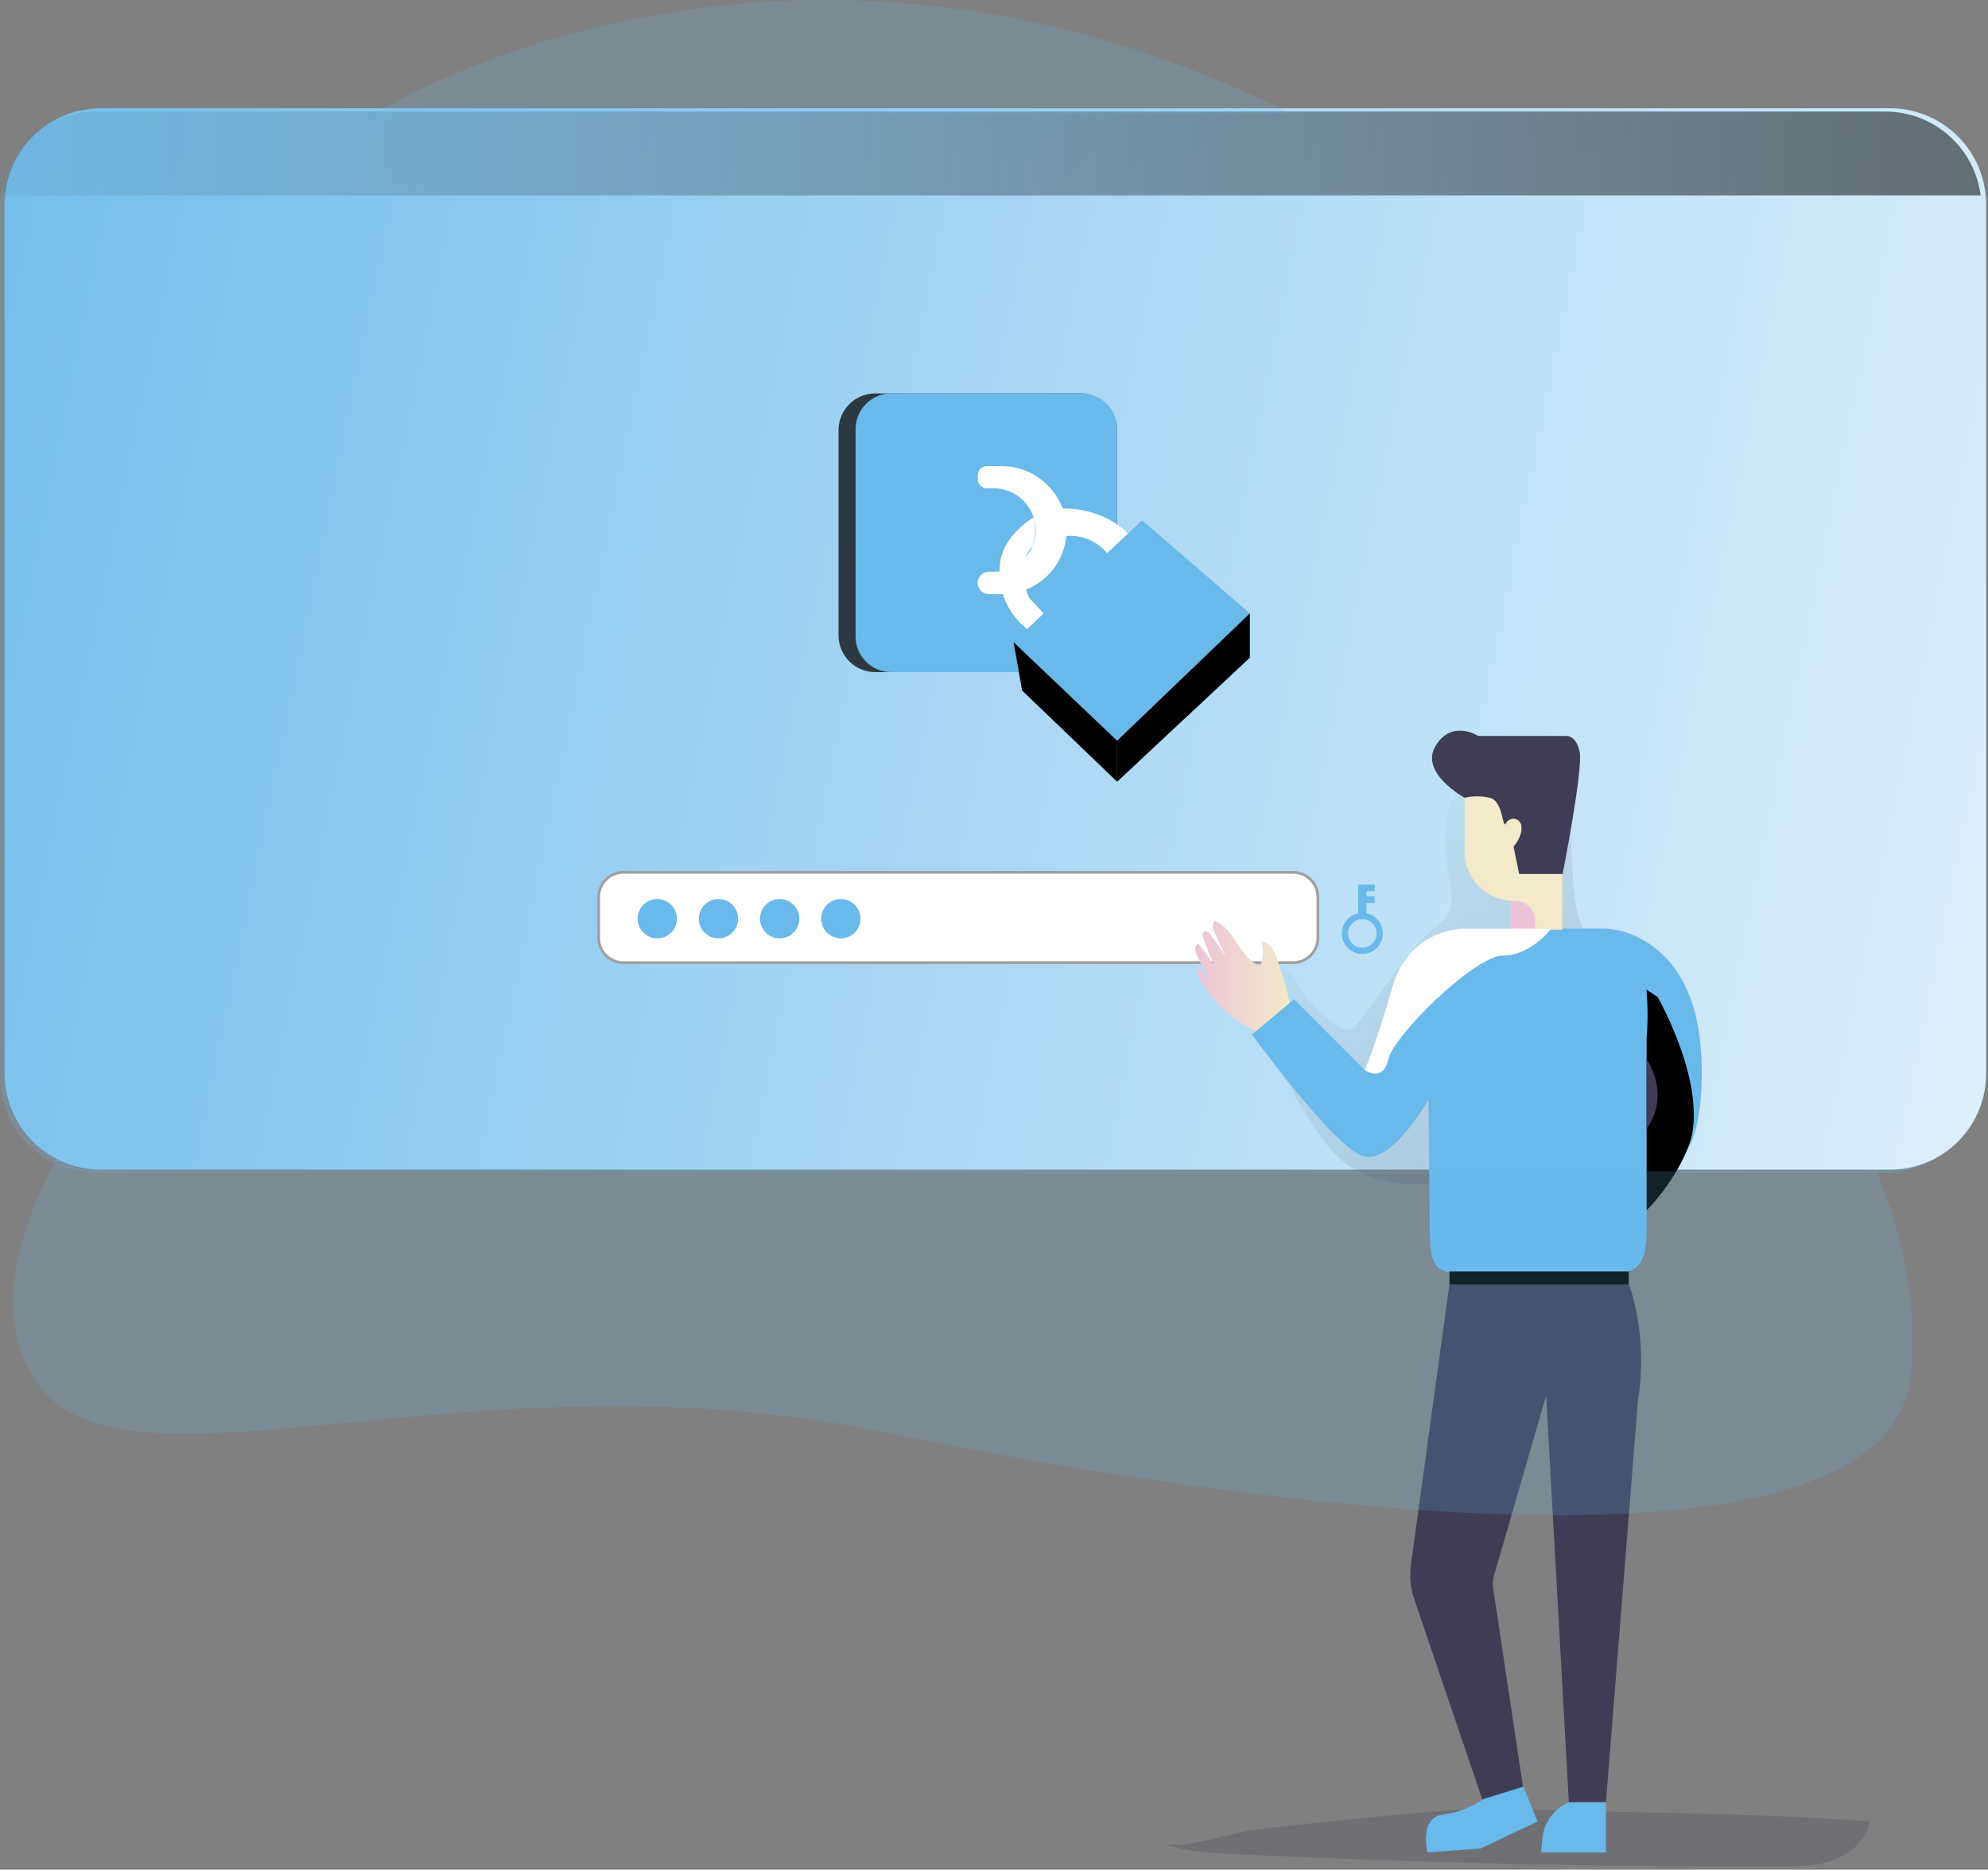 <svg width="636" height="598" viewBox="0 0 636 598" fill="none" xmlns="http://www.w3.org/2000/svg">
<rect x="0" y="0" width="636" height="598" fill="#808080" stroke="none"/>
<g id="authentication 1" clip-path="url(#clip0)">
<path id="floor" opacity="0.18" d="M372.34 589.54C378.79 592.2 385.92 592.59 392.88 592.92C451.627 595.753 510.407 597.113 569.22 597C575.1 597 581.11 596.94 586.62 594.9C592.13 592.86 597.12 588.38 598.09 582.58C561.26 579.72 524.17 580 487.47 578.64C468.23 577.93 448.25 580.34 429.11 582.17C419.41 583.103 409.727 584.197 400.06 585.45C394 586.24 377.75 591.77 372.34 589.54Z" fill="#1D2741"/>
<g id="form">
<path id="Vector" opacity="0.22" d="M633.9 66.46V344.34C633.901 348.382 633.106 352.385 631.561 356.12C630.015 359.855 627.749 363.249 624.892 366.108C622.035 368.967 618.642 371.235 614.908 372.783C611.174 374.331 607.172 375.129 603.13 375.13H30.79C22.626 375.125 14.797 371.879 9.024 366.106C3.251 360.333 0.005 352.504 0 344.34H0V66.46C0.008 58.296 3.254 50.469 9.027 44.697C14.8 38.924 22.626 35.678 30.79 35.67H603.13C611.29 35.683 619.112 38.932 624.88 44.704C630.648 50.476 633.892 58.3 633.9 66.46V66.46Z" fill="url(#paint0_linear)"/>
<path id="Vector_2" d="M635.4 65.43V343.3C635.411 347.333 634.627 351.328 633.093 355.058C631.559 358.788 629.306 362.18 626.462 365.039C623.618 367.898 620.238 370.169 616.516 371.722C612.794 373.275 608.803 374.08 604.77 374.09H32.28C28.238 374.093 24.235 373.299 20.5 371.755C16.764 370.21 13.369 367.945 10.509 365.089C7.649 362.233 5.38 358.841 3.831 355.107C2.281 351.374 1.483 347.372 1.48 343.33V343.33V65.43C1.491 57.265 4.739 49.437 10.513 43.663C16.287 37.889 24.115 34.641 32.28 34.63H604.62C612.098 34.631 619.32 37.355 624.937 42.293C630.553 47.23 634.18 54.044 635.14 61.46C635.317 62.776 635.403 64.102 635.4 65.43Z" fill="#69B9EB"/>
<path id="Vector_3" d="M635.4 65.43V343.3C635.411 347.333 634.627 351.328 633.093 355.058C631.559 358.788 629.306 362.18 626.462 365.039C623.618 367.898 620.238 370.169 616.516 371.722C612.794 373.275 608.803 374.08 604.77 374.09H32.28C28.238 374.093 24.235 373.299 20.5 371.755C16.764 370.21 13.369 367.945 10.509 365.089C7.649 362.233 5.38 358.841 3.831 355.107C2.281 351.374 1.483 347.372 1.48 343.33V65.43C1.491 57.265 4.739 49.437 10.513 43.663C16.287 37.889 24.115 34.641 32.28 34.63H604.62C612.098 34.631 619.32 37.355 624.937 42.293C630.553 47.23 634.18 54.044 635.14 61.46C635.317 62.776 635.403 64.102 635.4 65.43Z" fill="url(#paint1_linear)"/>
<path id="Vector_4" d="M633.66 62.5H0.26C1.222 55.083 4.851 48.269 10.469 43.332C16.087 38.395 23.311 35.671 30.79 35.67H603.13C610.61 35.669 617.834 38.392 623.453 43.329C629.072 48.267 632.7 55.082 633.66 62.5V62.5Z" fill="url(#paint2_linear)"/>
</g>
<g id="input">
<path id="Vector_5" d="M413.7 279.01H199.44C195.066 279.01 191.52 282.556 191.52 286.93V299.96C191.52 304.334 195.066 307.88 199.44 307.88H413.7C418.074 307.88 421.62 304.334 421.62 299.96V286.93C421.62 282.556 418.074 279.01 413.7 279.01Z" fill="white" stroke="#A0A0A0" stroke-width="0.88" stroke-miterlimit="10"/>
<path id="Vector_6" d="M210.28 300.12C213.754 300.12 216.57 297.304 216.57 293.83C216.57 290.356 213.754 287.54 210.28 287.54C206.806 287.54 203.99 290.356 203.99 293.83C203.99 297.304 206.806 300.12 210.28 300.12Z" fill="#69B9EB"/>
<path id="Vector_7" d="M229.85 300.12C233.324 300.12 236.14 297.304 236.14 293.83C236.14 290.356 233.324 287.54 229.85 287.54C226.376 287.54 223.56 290.356 223.56 293.83C223.56 297.304 226.376 300.12 229.85 300.12Z" fill="#69B9EB"/>
<path id="Vector_8" d="M249.43 300.12C252.904 300.12 255.72 297.304 255.72 293.83C255.72 290.356 252.904 287.54 249.43 287.54C245.956 287.54 243.14 290.356 243.14 293.83C243.14 297.304 245.956 300.12 249.43 300.12Z" fill="#69B9EB"/>
<path id="Vector_9" d="M269 300.12C272.474 300.12 275.29 297.304 275.29 293.83C275.29 290.356 272.474 287.54 269 287.54C265.526 287.54 262.71 290.356 262.71 293.83C262.71 297.304 265.526 300.12 269 300.12Z" fill="#69B9EB"/>
<path id="Vector_10" d="M437.15 292.11V288.79H439.77V286.65H437.15V285.05H439.77V282.91H434.52V292.11C432.925 292.436 431.508 293.342 430.543 294.654C429.578 295.965 429.135 297.588 429.298 299.208C429.462 300.828 430.221 302.329 431.429 303.421C432.637 304.513 434.207 305.117 435.835 305.117C437.463 305.117 439.033 304.513 440.241 303.421C441.449 302.329 442.208 300.828 442.372 299.208C442.535 297.588 442.092 295.965 441.127 294.654C440.162 293.342 438.745 292.436 437.15 292.11V292.11ZM435.84 303.11C434.936 303.112 434.052 302.846 433.299 302.345C432.547 301.845 431.959 301.132 431.612 300.298C431.264 299.464 431.172 298.545 431.346 297.658C431.52 296.771 431.954 295.956 432.591 295.316C433.229 294.675 434.043 294.238 434.929 294.06C435.815 293.882 436.734 293.97 437.57 294.314C438.405 294.658 439.12 295.242 439.624 295.993C440.128 296.743 440.398 297.626 440.4 298.53V298.53C440.4 299.741 439.92 300.903 439.066 301.762C438.211 302.62 437.051 303.105 435.84 303.11V303.11Z" fill="#69B9EB"/>
</g>
<g id="latch">
<path id="Vector_11" d="M345.64 125.83H280.02C273.525 125.83 268.26 131.095 268.26 137.59V203.21C268.26 209.705 273.525 214.97 280.02 214.97H345.64C352.135 214.97 357.4 209.705 357.4 203.21V137.59C357.4 131.095 352.135 125.83 345.64 125.83Z" fill="url(#paint3_linear)"/>
<path id="Vector_12" d="M346 125.83H285.11C278.819 125.83 273.72 130.929 273.72 137.22V203.58C273.72 209.871 278.819 214.97 285.11 214.97H346C352.291 214.97 357.39 209.871 357.39 203.58V137.22C357.39 130.929 352.291 125.83 346 125.83Z" fill="#69B9EB"/>
<path id="Vector_13" d="M341.22 169.7C341.17 175.098 338.992 180.258 335.159 184.059C331.326 187.86 326.148 189.995 320.75 190H316.34C315.537 189.997 314.759 189.724 314.131 189.225C313.503 188.725 313.061 188.029 312.878 187.247C312.694 186.466 312.779 185.646 313.118 184.919C313.458 184.192 314.033 183.6 314.75 183.24C315.245 182.999 315.789 182.872 316.34 182.87H318C319.753 182.87 321.489 182.525 323.109 181.854C324.729 181.183 326.2 180.2 327.44 178.96C328.68 177.72 329.663 176.249 330.334 174.629C331.005 173.009 331.35 171.273 331.35 169.52V169.52V169.23C331.23 165.706 329.74 162.369 327.196 159.927C324.652 157.486 321.256 156.135 317.73 156.16H315.73C314.956 156.16 314.213 155.852 313.665 155.305C313.118 154.757 312.81 154.014 312.81 153.24V153.24V152C312.81 151.226 313.118 150.483 313.665 149.935C314.213 149.388 314.956 149.08 315.73 149.08H320.42C331.73 149.07 341.3 158.35 341.22 169.7Z" fill="white"/>
<path id="Vector_14" opacity="0.26" d="M335.76 170.52C335.721 175.209 333.834 179.693 330.509 182.999C327.184 186.305 322.689 188.167 318 188.18H314.16C313.82 188.182 313.482 188.128 313.16 188.02C312.952 187.602 312.829 187.148 312.797 186.683C312.765 186.218 312.825 185.751 312.974 185.309C313.122 184.866 313.357 184.458 313.663 184.107C313.97 183.755 314.342 183.467 314.76 183.26V183.26C315.256 183.019 315.799 182.892 316.35 182.89H318C319.753 182.89 321.489 182.545 323.109 181.874C324.729 181.203 326.2 180.22 327.44 178.98C328.68 177.74 329.663 176.269 330.334 174.649C331.005 173.029 331.35 171.293 331.35 169.54V169.54V169.25C331.23 165.726 329.74 162.389 327.196 159.947C324.652 157.506 321.256 156.155 317.73 156.18H315.73C314.956 156.18 314.213 155.872 313.665 155.325C313.118 154.777 312.81 154.034 312.81 153.26V152.71C313.069 152.627 313.338 152.583 313.61 152.58H317.68C322.451 152.58 327.029 154.465 330.415 157.826C333.802 161.186 335.723 165.749 335.76 170.52V170.52Z" fill="url(#paint4_linear)"/>
</g>
<g id="lock">
<path id="Vector_15" d="M360.84 170.69L356.24 175.06L354.24 176.94C352.665 175.057 350.665 173.576 348.404 172.618C346.144 171.66 343.688 171.253 341.24 171.43C340.169 171.559 339.084 171.382 338.11 170.92C334.8 169.04 339.99 162.63 339.99 162.63C341.132 162.61 342.274 162.66 343.41 162.78H343.71L344.62 162.89C349 163.51 356 165.58 360.84 170.69Z" fill="white"/>
<path id="Vector_16" d="M330.69 165.47C330.69 165.47 332.03 169.06 330.36 174.54C330.36 174.54 324.03 181.05 329.43 191.4L333.89 196.17L328.7 201.28C325.469 198.785 322.96 195.475 321.431 191.689C319.902 187.904 319.408 183.779 320 179.74C321.18 170.92 330.69 165.47 330.69 165.47Z" fill="white"/>
<path id="Vector_17" d="M324.27 205.4L365.37 166.4L399.85 196.17L357.39 236.9L324.27 205.4Z" fill="#69B9EB"/>
<path id="Vector_18" d="M324.27 205.4L327 220.86L357.39 250.02V236.9L324.27 205.4Z" fill="url(#paint5_linear)"/>
<path id="Vector_19" d="M399.85 196.17V210.36L357.39 250.02V236.9L399.85 196.17Z" fill="url(#paint6_linear)"/>
<path id="Vector_20" opacity="0.26" d="M356.06 174.65L356.24 175.06L354.24 176.94C352.665 175.057 350.665 173.576 348.404 172.618C346.144 171.66 343.688 171.253 341.24 171.43C340.169 171.559 339.084 171.382 338.11 170.92L339.99 162.63C339.99 162.63 341.84 162.63 343.41 162.78H343.71C344.015 162.796 344.319 162.833 344.62 162.89C344.62 162.89 345.71 167.55 344.9 169.51C344.9 169.54 352.57 170.82 356.06 174.65Z" fill="url(#paint7_linear)"/>
</g>
<g id="guy">
<g id="body">
<path id="Vector_21" opacity="0.21" d="M462.6 262.72C462.182 268.898 462.518 275.103 463.6 281.2C464.28 284.97 465.19 289.12 463.25 292.44C462.25 294.24 460.45 295.5 458.84 296.83C448.62 305.23 442.71 317.7 433.98 327.64C433.4 328.456 432.561 329.052 431.6 329.33C430.61 329.394 429.628 329.115 428.82 328.54C423.504 325.472 419.036 321.128 415.82 315.9C414.25 313.34 412.82 310.42 410.12 309.11C405.12 306.65 399.06 311.88 398.51 317.45C397.96 323.02 400.95 328.26 403.84 333.05L417.21 355.23C421.28 361.99 425.57 368.98 432.21 373.23C436.807 376.028 441.968 377.77 447.32 378.33C454.9 379.33 462.59 378.83 470.22 378.24C484.167 377.16 498.083 375.773 511.97 374.08C516.73 373.5 522.14 372.46 524.55 368.33C526.17 365.55 525.95 362.12 525.67 358.92C524.69 347.327 523.69 335.737 522.67 324.15C522.12 317.58 521.3 310.44 516.67 305.76C513.9 302.98 510.02 301.4 507.56 298.33C505.801 295.87 504.668 293.017 504.26 290.02C501.89 277.52 504.16 264.09 499.26 252.32C498.26 249.94 496.92 247.58 494.71 246.25C492.681 245.2 490.398 244.74 488.12 244.92C477.17 245.23 463.4 250.45 462.6 262.72Z" fill="url(#paint8_linear)"/>
<path id="Vector_22" d="M463.69 410.83L451.38 500.49C450.863 504.265 451.257 508.109 452.53 511.7L474.53 576.48L487.39 572.48L477.69 508C477.481 506.664 477.569 505.298 477.95 504L494.64 446.36L501.9 576.36H513.77L524 448.1C527.46 426.66 521.12 410.83 521.12 410.83H463.69Z" fill="#3F3D56"/>
<path id="Vector_23" d="M526.78 387.09L514.6 308.63L512.9 299.07C512.9 299.07 535.64 312.07 542.16 334.81C550.69 364.66 526.78 387.09 526.78 387.09Z" fill="#68E1FD"/>
<path id="Vector_24" d="M526.78 387.09L514.6 308.63L512.9 299.07C512.9 299.07 535.64 312.07 542.16 334.81C550.69 364.66 526.78 387.09 526.78 387.09Z" fill="url(#paint9_linear)"/>
<path id="Vector_25" d="M539.28 368.83C548.51 350.58 530.28 318.83 530.28 318.83L514.58 308.64L516.35 297.31C516.35 297.31 541.67 299.9 544.14 335.65C545 347.16 544.1 361.38 539.28 368.83Z" fill="#69B9EB"/>
<path id="Vector_26" d="M408.83 307.57C407.98 304.69 406.5 301.26 403.5 301C404.306 303.627 404.186 306.451 403.16 309C396.62 306.58 395.1 297 388.57 294.52C387.57 295.58 388.13 297.31 388.75 298.63C389.89 301.09 391.037 303.55 392.19 306.01C390.66 303.6 389.03 301.26 387.3 299.01C386.79 298.32 385.91 297.57 385.19 298.01C384.47 298.45 384.73 299.38 384.99 300.1C386.13 303.3 387.43 306.45 388.86 309.53C387.255 306.835 385.418 304.285 383.37 301.91C382.03 302.24 382.31 304.22 382.89 305.47L387.18 314.61L383.74 309.61C382.63 309.72 382.8 311.42 383.34 312.4C387.95 320.639 395.159 327.119 403.84 330.83C405.6 331.58 407.64 332.2 409.37 331.39C416.81 328 410.27 312.51 408.83 307.57Z" fill="url(#paint10_linear)"/>
<path id="Vector_27" d="M526.78 331.84V393.36C526.78 400.9 525.55 407.03 518 407.03H465.28C457.76 407.03 457.47 400.96 457.42 393.45L457 351.64C457 351.64 445.62 371.91 436.54 369.94C427.46 367.97 400.54 330.86 400.54 330.86L414 319.6L436.58 342.24C436.58 342.24 440.21 333.99 445.49 315.52C450.77 297.05 467.9 297 467.9 297H513.74C530.29 297 526.78 331.84 526.78 331.84Z" fill="#69B9EB"/>
<path id="Vector_28" d="M526.78 338.77C526.78 338.77 534.7 349.9 526.78 361.03V338.77Z" fill="#3F3D56"/>
<path id="Vector_29" d="M521.1 406.64H463.69V410.83H521.1V406.64Z" fill="#68E1FD"/>
<path id="Vector_30" d="M521.1 406.64H463.69V410.83H521.1V406.64Z" fill="url(#paint11_linear)"/>
<path id="Vector_31" d="M499.81 255.16H483.24V297.29H499.81V255.16Z" fill="url(#paint12_linear)"/>
<path id="Vector_32" d="M499.82 250.54V297.3H491.08V294.45C491.075 292.778 490.408 291.176 489.226 289.994C488.044 288.812 486.442 288.145 484.77 288.14H484.26C480.096 288.14 476.103 286.486 473.158 283.542C470.214 280.597 468.56 276.604 468.56 272.44V272.44V250.54H499.82Z" fill="url(#paint13_linear)"/>
<path id="Vector_33" d="M468.56 255.16C468.56 255.16 454.06 247.25 459.25 238.59C464.44 229.93 472.9 235.38 472.9 235.38H500.9C500.9 235.38 504.11 234.88 505.35 240.32C506.59 245.76 499.91 279.53 499.91 279.53H486L484.22 270.75C484.22 270.75 486.99 267.75 486.74 264.56C486.763 263.963 486.58 263.376 486.221 262.898C485.862 262.42 485.35 262.081 484.77 261.936C484.19 261.792 483.578 261.852 483.037 262.106C482.497 262.359 482.06 262.792 481.8 263.33C480.55 265.55 481.05 256.15 476.6 255.16C473.955 254.55 471.205 254.55 468.56 255.16V255.16Z" fill="#3F3D56"/>
<path id="Vector_34" d="M496.11 297.21C496.11 297.21 489.68 305.63 480.77 305.63C471.86 305.63 445.9 331.1 444.16 338.77C442.42 346.44 436.57 342.24 436.57 342.24C436.57 342.24 440.2 333.99 445.48 315.52C450.76 297.05 467.9 297 467.9 297H491.2L496.11 297.21Z" fill="url(#paint14_linear)"/>
</g>
<g id="shoes">
<path id="Vector_35" d="M487.37 571.45L491.9 582.58L473.6 591.24L456.7 592.47C456.7 592.47 453.81 581.34 461.7 580.35C466.312 579.82 470.711 578.119 474.48 575.41L487.37 571.45Z" fill="url(#paint15_linear)"/>
<path id="Vector_36" d="M487.37 571.45L491.9 582.58L473.6 591.24L456.7 592.47C456.7 592.47 453.81 581.34 461.7 580.35C466.312 579.82 470.711 578.119 474.48 575.41L487.37 571.45Z" fill="#69B9EB"/>
<path id="Vector_37" d="M501.9 576.48C499.606 577.427 497.612 578.978 496.13 580.967C494.647 582.957 493.731 585.311 493.48 587.78L492.99 592.47H513.77V576.47L501.9 576.48Z" fill="#69B9EB"/>
<path id="Vector_38" d="M501.9 576.48C499.606 577.427 497.612 578.978 496.13 580.967C494.647 582.957 493.731 585.311 493.48 587.78L492.99 592.47H513.77V576.47L501.9 576.48Z" fill="url(#paint16_linear)"/>
</g>
</g>
<g id="back-drop">
<path id="Vector_39" opacity="0.18" d="M611.37 439.22C605.44 507.55 417.45 485.66 282.26 457.96C147.07 430.26 35.53 485.66 9.81 439.22C-1.58 418.66 6 393 18.06 370.74C22.644 373.299 27.81 374.632 33.06 374.61H600.3C608.11 393 613.48 415 611.37 439.22Z" fill="#69B9EB"/>
<path id="Vector_40" opacity="0.18" d="M120.13 36.19C120.13 36.19 248.49 -45.24 412.87 36.19H120.13Z" fill="#69B9EB"/>
</g>
</g>
<defs>
<linearGradient id="paint0_linear" x1="0" y1="205.4" x2="633.9" y2="205.4" gradientUnits="userSpaceOnUse">
<stop stop-color="#69B9EB"/>
<stop offset="1" stop-color="#69B9EB"/>
</linearGradient>
<linearGradient id="paint1_linear" x1="-90.39" y1="120.92" x2="874.21" y2="317.8" gradientUnits="userSpaceOnUse">
<stop stop-color="white" stop-opacity="0"/>
<stop offset="1" stop-color="white"/>
</linearGradient>
<linearGradient id="paint2_linear" x1="-54.14" y1="56.9" x2="1078.7" y2="33.99" gradientUnits="userSpaceOnUse">
<stop stop-opacity="0"/>
<stop offset="0.91" stop-opacity="0.8"/>
<stop offset="1"/>
</linearGradient>
<linearGradient id="paint3_linear" x1="28249.3" y1="30263.4" x2="10720.8" y2="36877.6" gradientUnits="userSpaceOnUse">
<stop stop-opacity="0"/>
<stop offset="0.91" stop-opacity="0.8"/>
<stop offset="1"/>
</linearGradient>
<linearGradient id="paint4_linear" x1="7881.57" y1="4339.5" x2="6234.97" y2="13419.3" gradientUnits="userSpaceOnUse">
<stop stop-opacity="0"/>
<stop offset="0.91" stop-opacity="0.8"/>
<stop offset="1"/>
</linearGradient>
<linearGradient id="paint5_linear" x1="11352.6" y1="18718.2" x2="13185.1" y2="15079.4" gradientUnits="userSpaceOnUse">
<stop stop-opacity="0"/>
<stop offset="0.91" stop-opacity="0.8"/>
<stop offset="1"/>
</linearGradient>
<linearGradient id="paint6_linear" x1="16645.9" y1="22132.1" x2="14984" y2="17563.2" gradientUnits="userSpaceOnUse">
<stop stop-opacity="0"/>
<stop offset="0.91" stop-opacity="0.8"/>
<stop offset="1"/>
</linearGradient>
<linearGradient id="paint7_linear" x1="6743.98" y1="1885.55" x2="6398.75" y2="5623.47" gradientUnits="userSpaceOnUse">
<stop stop-opacity="0"/>
<stop offset="0.91" stop-opacity="0.8"/>
<stop offset="1"/>
</linearGradient>
<linearGradient id="paint8_linear" x1="425.17" y1="273.89" x2="675.82" y2="509.88" gradientUnits="userSpaceOnUse">
<stop stop-opacity="0"/>
<stop offset="0.02" stop-color="#030304" stop-opacity="0.04"/>
<stop offset="0.18" stop-color="#181821" stop-opacity="0.39"/>
<stop offset="0.35" stop-color="#292839" stop-opacity="0.66"/>
<stop offset="0.53" stop-color="#363449" stop-opacity="0.85"/>
<stop offset="0.73" stop-color="#3D3B53" stop-opacity="0.96"/>
<stop offset="0.99" stop-color="#3F3D56"/>
</linearGradient>
<linearGradient id="paint9_linear" x1="20520.8" y1="44721.9" x2="13372.3" y2="45467.7" gradientUnits="userSpaceOnUse">
<stop stop-opacity="0"/>
<stop offset="0.91" stop-opacity="0.8"/>
<stop offset="1"/>
</linearGradient>
<linearGradient id="paint10_linear" x1="382.41" y1="313.15" x2="412.86" y2="313.15" gradientUnits="userSpaceOnUse">
<stop stop-color="#ECC4D7"/>
<stop offset="0.42" stop-color="#EFD4D1"/>
<stop offset="1" stop-color="#F2EAC9"/>
</linearGradient>
<linearGradient id="paint11_linear" x1="28725.5" y1="2132.07" x2="28725.6" y2="2077.44" gradientUnits="userSpaceOnUse">
<stop stop-opacity="0"/>
<stop offset="0.91" stop-opacity="0.8"/>
<stop offset="1"/>
</linearGradient>
<linearGradient id="paint12_linear" x1="8543.06" y1="18888.6" x2="8994.05" y2="18885.4" gradientUnits="userSpaceOnUse">
<stop stop-color="#ECC4D7"/>
<stop offset="0.42" stop-color="#EFD4D1"/>
<stop offset="1" stop-color="#F2EAC9"/>
</linearGradient>
<linearGradient id="paint13_linear" x1="18696.3" y1="20914.2" x2="18496.9" y2="20984.6" gradientUnits="userSpaceOnUse">
<stop stop-color="#ECC4D7"/>
<stop offset="0.42" stop-color="#EFD4D1"/>
<stop offset="1" stop-color="#F2EAC9"/>
</linearGradient>
<linearGradient id="paint14_linear" x1="35907.5" y1="23641.5" x2="32028.8" y2="21692.4" gradientUnits="userSpaceOnUse">
<stop stop-color="white" stop-opacity="0"/>
<stop offset="1" stop-color="white"/>
</linearGradient>
<linearGradient id="paint15_linear" x1="17269.8" y1="-522.28" x2="17322.6" y2="-126.862" gradientUnits="userSpaceOnUse">
<stop stop-opacity="0"/>
<stop offset="0.91" stop-opacity="0.8"/>
<stop offset="1"/>
</linearGradient>
<linearGradient id="paint16_linear" x1="10926.4" y1="-317.03" x2="10966.3" y2="-10.368" gradientUnits="userSpaceOnUse">
<stop stop-opacity="0"/>
<stop offset="0.91" stop-opacity="0.8"/>
<stop offset="1"/>
</linearGradient>
<clipPath id="clip0">
<rect width="635.4" height="597.01" fill="white"/>
</clipPath>
</defs>
</svg>
